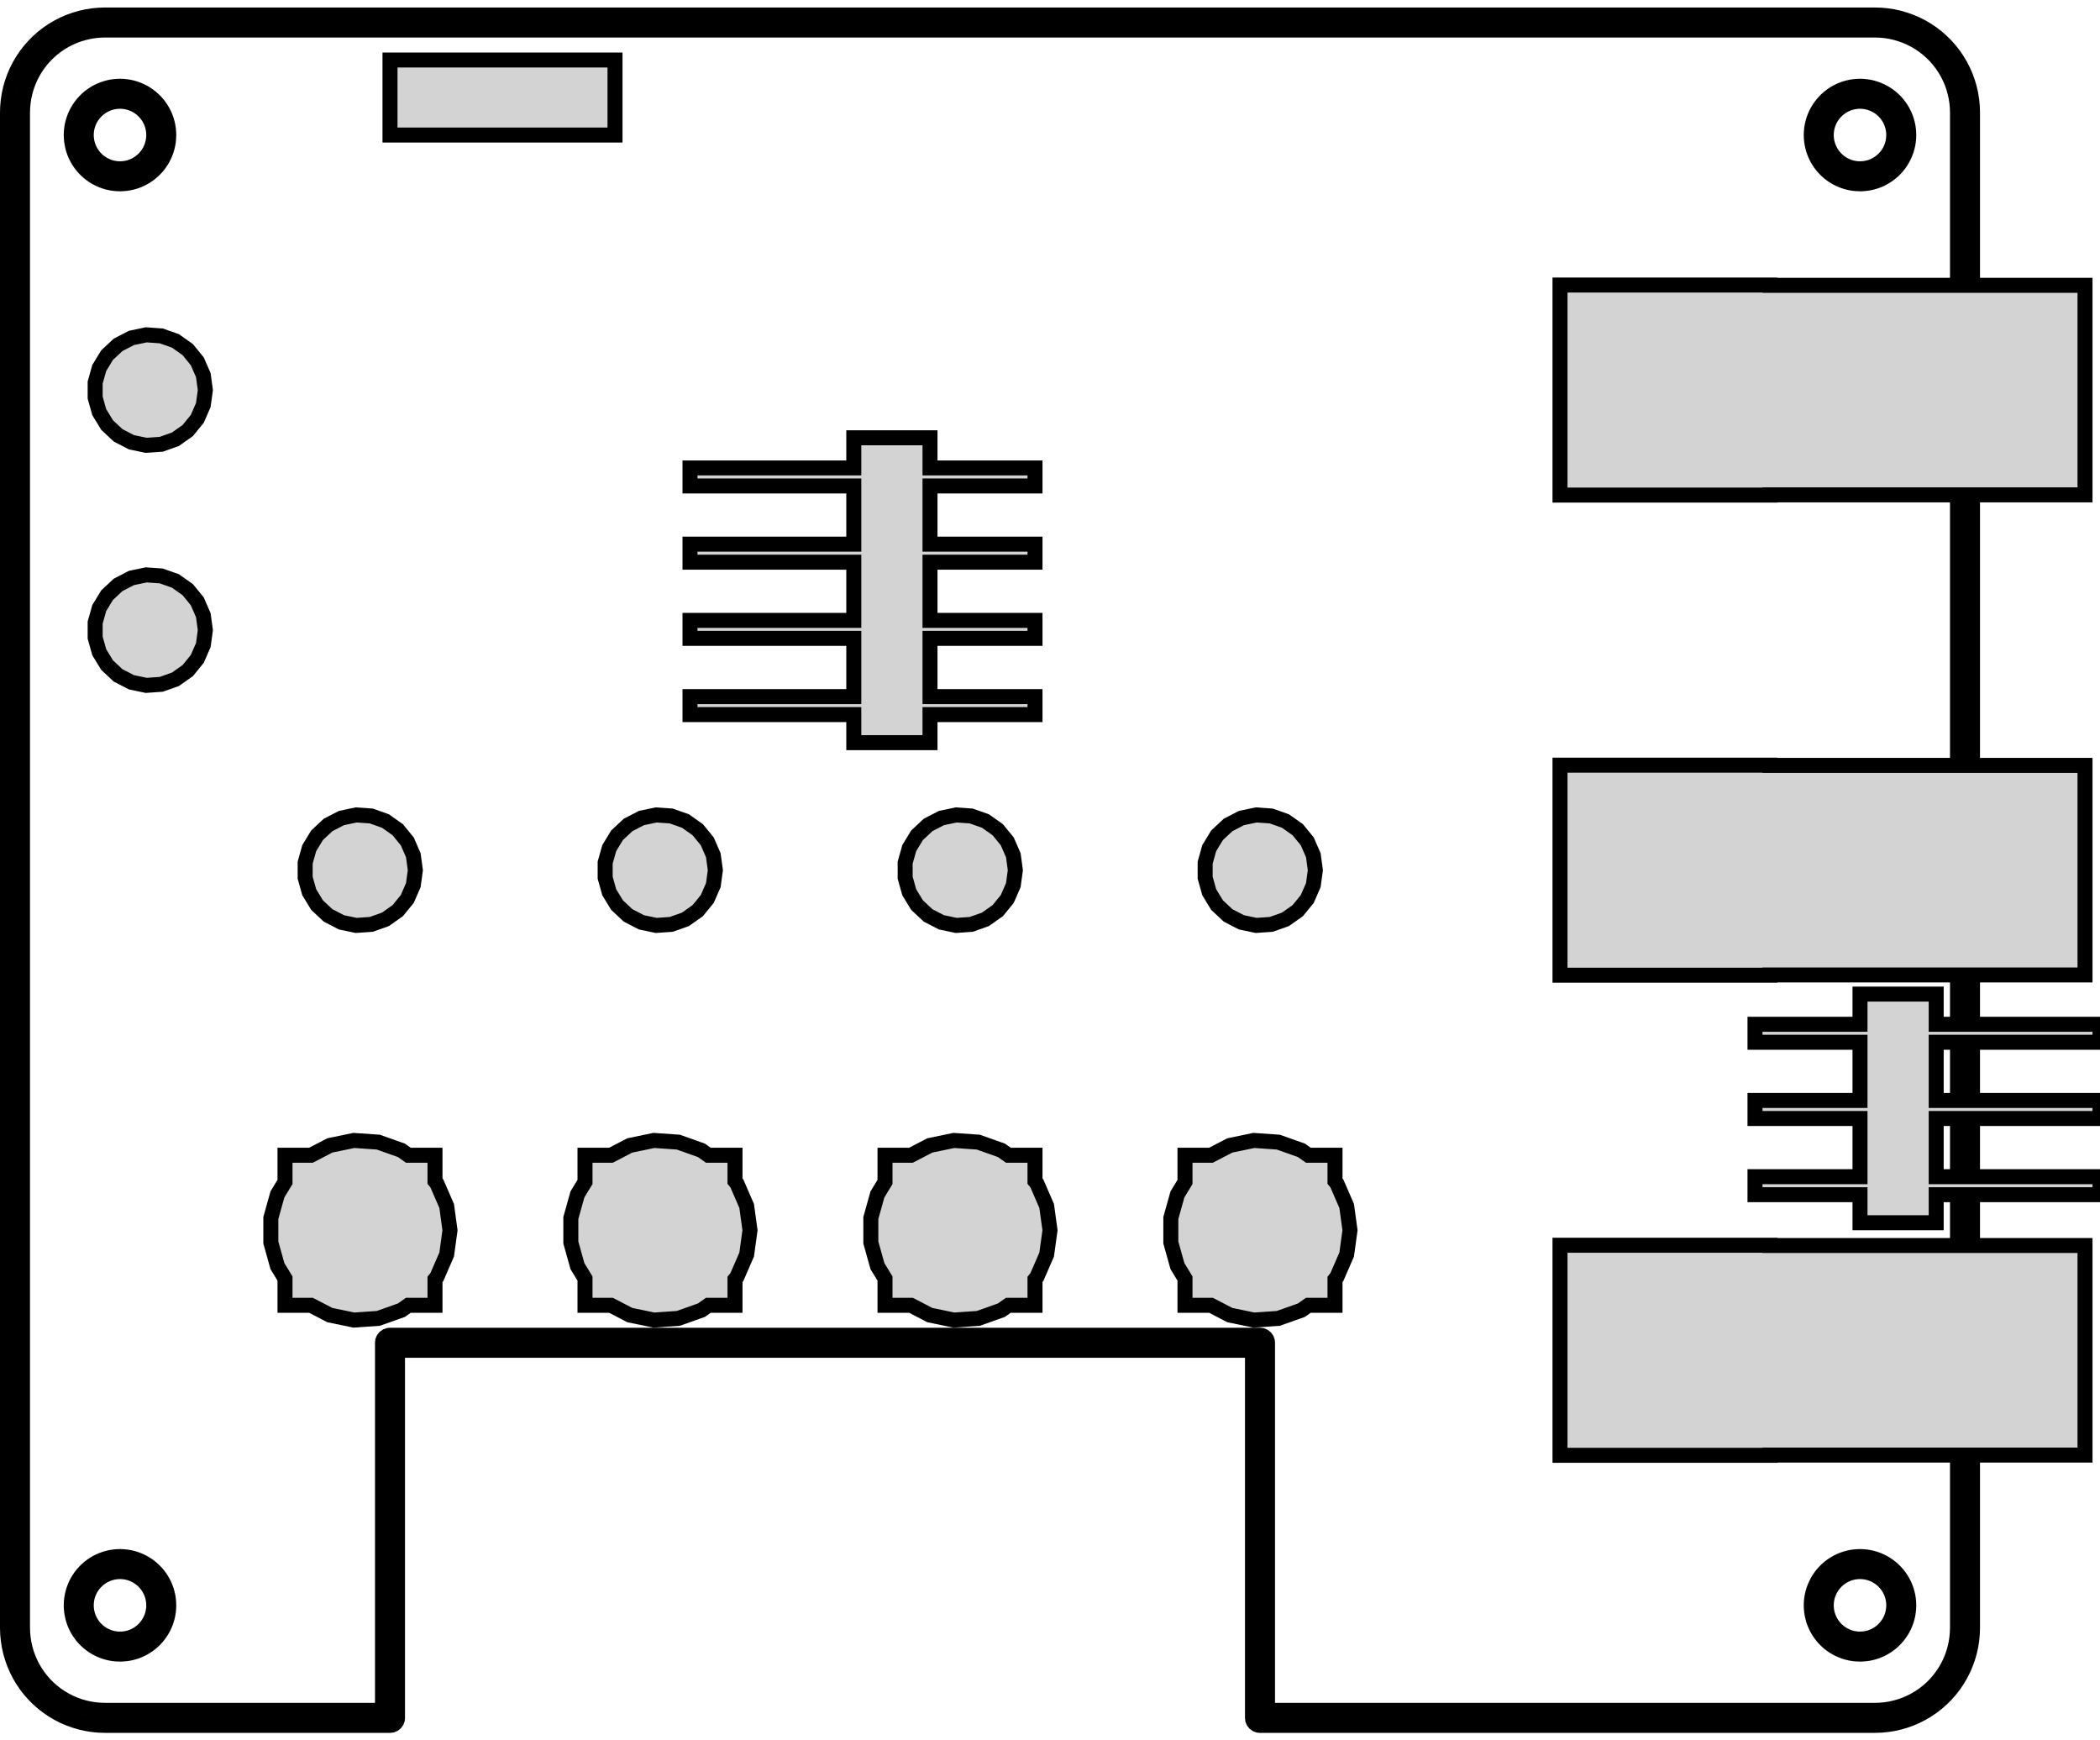 <?xml version="1.0" standalone="no"?>
<!DOCTYPE svg PUBLIC "-//W3C//DTD SVG 1.1//EN" "http://www.w3.org/Graphics/SVG/1.1/DTD/svg11.dtd">
<svg width="70" height="58" viewBox="-43 -29 70 58" xmlns="http://www.w3.org/2000/svg" version="1.1">
<title>OpenSCAD Model</title>
<path d="
M -29.933,28.491 L -29.87,28.464 L -29.817,28.421 L -29.778,28.365 L -29.755,28.301 L -29.75,28.25
 L -29.75,16 L -1.25,16 L -1.25,28.25 L -1.241,28.317 L -1.214,28.38 L -1.171,28.433
 L -1.115,28.472 L -1.051,28.495 L -1,28.5 L 19.508,28.5 L 19.712,28.493 L 19.915,28.473
 L 20.117,28.441 L 20.316,28.396 L 20.512,28.338 L 20.704,28.269 L 20.891,28.187 L 21.073,28.094
 L 21.248,27.99 L 21.417,27.875 L 21.578,27.749 L 21.73,27.614 L 21.874,27.469 L 22.009,27.316
 L 22.134,27.154 L 22.248,26.985 L 22.352,26.809 L 22.444,26.627 L 22.524,26.439 L 22.593,26.247
 L 22.65,26.051 L 22.694,25.851 L 22.725,25.649 L 22.744,25.446 L 22.75,25.25 L 22.75,19.492
 L 26.5,19.492 L 26.5,12.508 L 22.75,12.508 L 22.75,10.815 L 27,10.815 L 27,10.215
 L 22.75,10.215 L 22.75,8.275 L 27,8.275 L 27,7.675 L 22.75,7.675 L 22.75,5.735
 L 27,5.735 L 27,5.135 L 22.75,5.135 L 22.75,3.492 L 26.5,3.492 L 26.5,-3.492
 L 22.75,-3.492 L 22.75,-12.508 L 26.5,-12.508 L 26.5,-19.492 L 22.75,-19.492 L 22.75,-25.258
 L 22.743,-25.462 L 22.723,-25.665 L 22.691,-25.867 L 22.646,-26.066 L 22.588,-26.262 L 22.519,-26.454
 L 22.437,-26.641 L 22.344,-26.823 L 22.24,-26.998 L 22.125,-27.167 L 21.999,-27.328 L 21.864,-27.48
 L 21.719,-27.624 L 21.566,-27.759 L 21.404,-27.884 L 21.235,-27.998 L 21.059,-28.102 L 20.877,-28.194
 L 20.689,-28.274 L 20.497,-28.343 L 20.301,-28.4 L 20.101,-28.444 L 19.899,-28.475 L 19.696,-28.494
 L 19.5,-28.5 L -39.508,-28.5 L -39.712,-28.493 L -39.915,-28.473 L -40.117,-28.441 L -40.316,-28.396
 L -40.512,-28.338 L -40.704,-28.269 L -40.891,-28.187 L -41.072,-28.094 L -41.248,-27.99 L -41.417,-27.875
 L -41.578,-27.749 L -41.73,-27.614 L -41.874,-27.469 L -42.009,-27.316 L -42.134,-27.154 L -42.248,-26.985
 L -42.352,-26.809 L -42.444,-26.627 L -42.525,-26.439 L -42.593,-26.247 L -42.65,-26.051 L -42.694,-25.851
 L -42.725,-25.649 L -42.744,-25.446 L -42.75,-25.25 L -42.75,25.258 L -42.743,25.462 L -42.723,25.665
 L -42.691,25.867 L -42.646,26.066 L -42.588,26.262 L -42.519,26.454 L -42.437,26.641 L -42.344,26.823
 L -42.24,26.998 L -42.125,27.167 L -41.999,27.328 L -41.864,27.48 L -41.719,27.624 L -41.566,27.759
 L -41.404,27.884 L -41.235,27.998 L -41.059,28.102 L -40.877,28.194 L -40.689,28.274 L -40.497,28.343
 L -40.301,28.4 L -40.101,28.444 L -39.9,28.475 L -39.696,28.494 L -39.5,28.5 L -30,28.5
 z
M -39.496,28 L -39.673,27.994 L -39.845,27.978 L -40.015,27.951 L -40.184,27.913 L -40.35,27.865
 L -40.512,27.807 L -40.671,27.738 L -40.825,27.66 L -40.974,27.572 L -41.116,27.475 L -41.253,27.369
 L -41.383,27.255 L -41.505,27.133 L -41.619,27.003 L -41.725,26.866 L -41.822,26.724 L -41.91,26.575
 L -41.988,26.421 L -42.057,26.262 L -42.115,26.1 L -42.163,25.934 L -42.201,25.765 L -42.228,25.595
 L -42.244,25.423 L -42.25,25.246 L -42.25,-25.246 L -42.244,-25.423 L -42.228,-25.595 L -42.201,-25.765
 L -42.163,-25.934 L -42.115,-26.1 L -42.057,-26.262 L -41.988,-26.421 L -41.91,-26.575 L -41.822,-26.724
 L -41.725,-26.866 L -41.619,-27.003 L -41.505,-27.133 L -41.383,-27.255 L -41.253,-27.369 L -41.116,-27.475
 L -40.974,-27.572 L -40.825,-27.66 L -40.671,-27.738 L -40.512,-27.807 L -40.35,-27.865 L -40.184,-27.913
 L -40.015,-27.951 L -39.845,-27.978 L -39.673,-27.994 L -39.496,-28 L 19.496,-28 L 19.673,-27.994
 L 19.845,-27.978 L 20.015,-27.951 L 20.184,-27.913 L 20.35,-27.865 L 20.512,-27.807 L 20.671,-27.738
 L 20.825,-27.66 L 20.974,-27.572 L 21.116,-27.475 L 21.253,-27.369 L 21.383,-27.255 L 21.505,-27.133
 L 21.619,-27.003 L 21.725,-26.866 L 21.822,-26.724 L 21.91,-26.575 L 21.988,-26.421 L 22.057,-26.262
 L 22.115,-26.1 L 22.163,-25.934 L 22.201,-25.765 L 22.228,-25.595 L 22.244,-25.423 L 22.25,-25.246
 L 22.25,-19.492 L 16,-19.492 L 16,-19.5 L 9,-19.5 L 9,-12.5 L 16,-12.5
 L 16,-12.508 L 22.25,-12.508 L 22.25,-3.492 L 16,-3.492 L 16,-3.5 L 9,-3.5
 L 9,3.5 L 16,3.5 L 16,3.492 L 22.25,3.492 L 22.25,5.135 L 21.54,5.135
 L 21.54,4.13 L 19,4.13 L 19,5.135 L 15.5,5.135 L 15.5,5.735 L 19,5.735
 L 19,7.675 L 15.5,7.675 L 15.5,8.275 L 19,8.275 L 19,10.215 L 15.5,10.215
 L 15.5,10.815 L 19,10.815 L 19,11.75 L 21.54,11.75 L 21.54,10.815 L 22.25,10.815
 L 22.25,12.508 L 16,12.508 L 16,12.5 L 9,12.5 L 9,19.5 L 16,19.5
 L 16,19.492 L 22.25,19.492 L 22.25,25.246 L 22.244,25.423 L 22.228,25.595 L 22.201,25.765
 L 22.163,25.934 L 22.115,26.1 L 22.057,26.262 L 21.988,26.421 L 21.91,26.575 L 21.822,26.724
 L 21.725,26.866 L 21.619,27.003 L 21.505,27.133 L 21.383,27.255 L 21.253,27.369 L 21.116,27.475
 L 20.974,27.572 L 20.825,27.66 L 20.671,27.738 L 20.512,27.807 L 20.35,27.865 L 20.184,27.913
 L 20.015,27.951 L 19.845,27.978 L 19.673,27.994 L 19.496,28 L -0.75,28 L -0.75,15.75
 L -0.755,15.699 L -0.778,15.635 L -0.817,15.579 L -0.87,15.536 L -0.933,15.509 L -1,15.5
 L -30,15.5 L -30.051,15.505 L -30.115,15.528 L -30.171,15.567 L -30.214,15.62 L -30.241,15.683
 L -30.25,15.75 L -30.25,28 z
M -22.5,-27 L -30,-27 L -30,-24.5 L -22.5,-24.5 z
M -38.906,-22.878 L -38.804,-22.887 L -38.703,-22.902 L -38.603,-22.924 L -38.505,-22.952 L -38.409,-22.986
 L -38.315,-23.026 L -38.224,-23.072 L -38.136,-23.124 L -38.051,-23.181 L -37.97,-23.243 L -37.893,-23.31
 L -37.821,-23.382 L -37.753,-23.458 L -37.69,-23.538 L -37.632,-23.623 L -37.58,-23.71 L -37.533,-23.801
 L -37.492,-23.895 L -37.457,-23.99 L -37.428,-24.088 L -37.405,-24.188 L -37.389,-24.288 L -37.379,-24.39
 L -37.375,-24.492 L -37.378,-24.594 L -37.387,-24.696 L -37.402,-24.797 L -37.424,-24.896 L -37.452,-24.995
 L -37.486,-25.091 L -37.526,-25.185 L -37.572,-25.276 L -37.624,-25.364 L -37.681,-25.449 L -37.743,-25.53
 L -37.81,-25.607 L -37.882,-25.679 L -37.958,-25.747 L -38.038,-25.81 L -38.123,-25.868 L -38.21,-25.92
 L -38.301,-25.967 L -38.395,-26.008 L -38.49,-26.043 L -38.588,-26.072 L -38.688,-26.095 L -38.788,-26.111
 L -38.89,-26.121 L -38.992,-26.125 L -39.094,-26.122 L -39.196,-26.113 L -39.297,-26.098 L -39.396,-26.076
 L -39.495,-26.048 L -39.591,-26.014 L -39.685,-25.974 L -39.776,-25.928 L -39.864,-25.876 L -39.949,-25.819
 L -40.03,-25.757 L -40.107,-25.69 L -40.179,-25.618 L -40.247,-25.542 L -40.31,-25.461 L -40.368,-25.377
 L -40.42,-25.29 L -40.467,-25.199 L -40.508,-25.105 L -40.543,-25.01 L -40.572,-24.912 L -40.595,-24.812
 L -40.611,-24.712 L -40.621,-24.61 L -40.625,-24.508 L -40.622,-24.406 L -40.613,-24.304 L -40.597,-24.203
 L -40.576,-24.104 L -40.548,-24.005 L -40.514,-23.909 L -40.474,-23.815 L -40.428,-23.724 L -40.376,-23.636
 L -40.319,-23.551 L -40.257,-23.47 L -40.19,-23.393 L -40.118,-23.321 L -40.042,-23.253 L -39.961,-23.19
 L -39.877,-23.132 L -39.79,-23.08 L -39.699,-23.033 L -39.605,-22.992 L -39.51,-22.957 L -39.412,-22.928
 L -39.312,-22.905 L -39.212,-22.889 L -39.11,-22.879 L -38.992,-22.875 z
M -39.071,-23.377 L -39.141,-23.384 L -39.211,-23.395 L -39.28,-23.41 L -39.348,-23.43 L -39.414,-23.454
 L -39.479,-23.482 L -39.542,-23.514 L -39.603,-23.55 L -39.661,-23.59 L -39.717,-23.633 L -39.77,-23.68
 L -39.82,-23.73 L -39.867,-23.783 L -39.91,-23.839 L -39.95,-23.897 L -39.986,-23.958 L -40.018,-24.021
 L -40.046,-24.086 L -40.07,-24.152 L -40.09,-24.22 L -40.105,-24.289 L -40.116,-24.359 L -40.123,-24.429
 L -40.125,-24.5 L -40.123,-24.571 L -40.116,-24.641 L -40.105,-24.711 L -40.09,-24.78 L -40.07,-24.848
 L -40.046,-24.914 L -40.018,-24.979 L -39.986,-25.042 L -39.95,-25.103 L -39.91,-25.161 L -39.867,-25.217
 L -39.82,-25.27 L -39.77,-25.32 L -39.717,-25.367 L -39.661,-25.41 L -39.603,-25.45 L -39.542,-25.486
 L -39.479,-25.518 L -39.414,-25.546 L -39.348,-25.57 L -39.28,-25.59 L -39.211,-25.605 L -39.141,-25.616
 L -39.071,-25.623 L -39,-25.625 L -38.929,-25.623 L -38.859,-25.616 L -38.789,-25.605 L -38.72,-25.59
 L -38.653,-25.57 L -38.586,-25.546 L -38.521,-25.518 L -38.458,-25.486 L -38.397,-25.45 L -38.339,-25.41
 L -38.283,-25.367 L -38.23,-25.32 L -38.18,-25.27 L -38.133,-25.217 L -38.09,-25.161 L -38.05,-25.103
 L -38.014,-25.042 L -37.982,-24.979 L -37.954,-24.914 L -37.93,-24.848 L -37.91,-24.78 L -37.895,-24.711
 L -37.884,-24.641 L -37.877,-24.571 L -37.875,-24.5 L -37.877,-24.429 L -37.884,-24.359 L -37.895,-24.289
 L -37.91,-24.22 L -37.93,-24.152 L -37.954,-24.086 L -37.982,-24.021 L -38.014,-23.958 L -38.05,-23.897
 L -38.09,-23.839 L -38.133,-23.783 L -38.18,-23.73 L -38.23,-23.68 L -38.283,-23.633 L -38.339,-23.59
 L -38.397,-23.55 L -38.458,-23.514 L -38.521,-23.482 L -38.586,-23.454 L -38.652,-23.43 L -38.72,-23.41
 L -38.789,-23.395 L -38.859,-23.384 L -38.929,-23.377 L -39,-23.375 z
M 19.094,-22.878 L 19.196,-22.887 L 19.297,-22.902 L 19.396,-22.924 L 19.495,-22.952 L 19.591,-22.986
 L 19.685,-23.026 L 19.776,-23.072 L 19.864,-23.124 L 19.949,-23.181 L 20.03,-23.243 L 20.107,-23.31
 L 20.179,-23.382 L 20.247,-23.458 L 20.31,-23.538 L 20.368,-23.623 L 20.42,-23.71 L 20.467,-23.801
 L 20.508,-23.895 L 20.543,-23.99 L 20.572,-24.088 L 20.595,-24.188 L 20.611,-24.288 L 20.621,-24.39
 L 20.625,-24.492 L 20.622,-24.594 L 20.613,-24.696 L 20.598,-24.797 L 20.576,-24.896 L 20.548,-24.995
 L 20.514,-25.091 L 20.474,-25.185 L 20.428,-25.276 L 20.376,-25.364 L 20.319,-25.449 L 20.257,-25.53
 L 20.19,-25.607 L 20.118,-25.679 L 20.042,-25.747 L 19.961,-25.81 L 19.877,-25.868 L 19.79,-25.92
 L 19.699,-25.967 L 19.605,-26.008 L 19.51,-26.043 L 19.412,-26.072 L 19.312,-26.095 L 19.212,-26.111
 L 19.11,-26.121 L 19.008,-26.125 L 18.906,-26.122 L 18.804,-26.113 L 18.703,-26.098 L 18.604,-26.076
 L 18.505,-26.048 L 18.409,-26.014 L 18.315,-25.974 L 18.224,-25.928 L 18.136,-25.876 L 18.051,-25.819
 L 17.97,-25.757 L 17.893,-25.69 L 17.821,-25.618 L 17.753,-25.542 L 17.69,-25.461 L 17.632,-25.377
 L 17.58,-25.29 L 17.533,-25.199 L 17.492,-25.105 L 17.457,-25.01 L 17.428,-24.912 L 17.405,-24.812
 L 17.389,-24.712 L 17.379,-24.61 L 17.375,-24.508 L 17.378,-24.406 L 17.387,-24.304 L 17.402,-24.203
 L 17.424,-24.104 L 17.452,-24.005 L 17.486,-23.909 L 17.526,-23.815 L 17.572,-23.724 L 17.624,-23.636
 L 17.681,-23.551 L 17.743,-23.47 L 17.81,-23.393 L 17.882,-23.321 L 17.958,-23.253 L 18.038,-23.19
 L 18.123,-23.132 L 18.21,-23.08 L 18.301,-23.033 L 18.395,-22.992 L 18.49,-22.957 L 18.588,-22.928
 L 18.688,-22.905 L 18.788,-22.889 L 18.89,-22.879 L 19.008,-22.875 z
M 18.929,-23.377 L 18.859,-23.384 L 18.789,-23.395 L 18.72,-23.41 L 18.652,-23.43 L 18.586,-23.454
 L 18.521,-23.482 L 18.458,-23.514 L 18.397,-23.55 L 18.339,-23.59 L 18.283,-23.633 L 18.23,-23.68
 L 18.18,-23.73 L 18.133,-23.783 L 18.09,-23.839 L 18.05,-23.897 L 18.014,-23.958 L 17.982,-24.021
 L 17.954,-24.086 L 17.93,-24.152 L 17.91,-24.22 L 17.895,-24.289 L 17.884,-24.359 L 17.877,-24.429
 L 17.875,-24.5 L 17.877,-24.571 L 17.884,-24.641 L 17.895,-24.711 L 17.91,-24.78 L 17.93,-24.848
 L 17.954,-24.914 L 17.982,-24.979 L 18.014,-25.042 L 18.05,-25.103 L 18.09,-25.161 L 18.133,-25.217
 L 18.18,-25.27 L 18.23,-25.32 L 18.283,-25.367 L 18.339,-25.41 L 18.397,-25.45 L 18.458,-25.486
 L 18.521,-25.518 L 18.586,-25.546 L 18.652,-25.57 L 18.72,-25.59 L 18.789,-25.605 L 18.859,-25.616
 L 18.929,-25.623 L 19,-25.625 L 19.071,-25.623 L 19.141,-25.616 L 19.211,-25.605 L 19.28,-25.59
 L 19.348,-25.57 L 19.414,-25.546 L 19.479,-25.518 L 19.542,-25.486 L 19.603,-25.45 L 19.661,-25.41
 L 19.717,-25.367 L 19.77,-25.32 L 19.82,-25.27 L 19.867,-25.217 L 19.91,-25.161 L 19.95,-25.103
 L 19.986,-25.042 L 20.018,-24.979 L 20.046,-24.914 L 20.07,-24.848 L 20.09,-24.78 L 20.105,-24.711
 L 20.116,-24.641 L 20.123,-24.571 L 20.125,-24.5 L 20.123,-24.429 L 20.116,-24.359 L 20.105,-24.289
 L 20.09,-24.22 L 20.07,-24.152 L 20.046,-24.086 L 20.018,-24.021 L 19.986,-23.958 L 19.95,-23.897
 L 19.91,-23.839 L 19.867,-23.783 L 19.82,-23.73 L 19.77,-23.68 L 19.717,-23.633 L 19.661,-23.59
 L 19.603,-23.55 L 19.542,-23.514 L 19.479,-23.482 L 19.414,-23.454 L 19.348,-23.43 L 19.28,-23.41
 L 19.211,-23.395 L 19.141,-23.384 L 19.071,-23.377 L 19,-23.375 z
M -37.625,-14.194 L -37.151,-14.362 L -36.741,-14.652 L -36.424,-15.041 L -36.223,-15.502 L -36.155,-16
 L -36.223,-16.498 L -36.424,-16.959 L -36.741,-17.348 L -37.151,-17.638 L -37.625,-17.806 L -38.126,-17.841
 L -38.618,-17.738 L -39.064,-17.507 L -39.431,-17.164 L -39.692,-16.735 L -39.828,-16.251 L -39.828,-15.749
 L -39.692,-15.265 L -39.431,-14.836 L -39.064,-14.493 L -38.618,-14.261 L -38.126,-14.159 z
M -12,-5.185 L -8.5,-5.185 L -8.5,-5.785 L -12,-5.785 L -12,-7.725 L -8.5,-7.725
 L -8.5,-8.325 L -12,-8.325 L -12,-10.265 L -8.5,-10.265 L -8.5,-10.865 L -12,-10.865
 L -12,-12.805 L -8.5,-12.805 L -8.5,-13.405 L -12,-13.405 L -12,-14.41 L -14.54,-14.41
 L -14.54,-13.405 L -20,-13.405 L -20,-12.805 L -14.54,-12.805 L -14.54,-10.865 L -20,-10.865
 L -20,-10.265 L -14.54,-10.265 L -14.54,-8.325 L -20,-8.325 L -20,-7.725 L -14.54,-7.725
 L -14.54,-5.785 L -20,-5.785 L -20,-5.185 L -14.54,-5.185 L -14.54,-4.25 L -12,-4.25
 z
M -37.625,-6.194 L -37.151,-6.362 L -36.741,-6.652 L -36.424,-7.041 L -36.223,-7.502 L -36.155,-8
 L -36.223,-8.498 L -36.424,-8.959 L -36.741,-9.348 L -37.151,-9.638 L -37.625,-9.806 L -38.126,-9.841
 L -38.618,-9.738 L -39.064,-9.507 L -39.431,-9.164 L -39.692,-8.735 L -39.828,-8.251 L -39.828,-7.749
 L -39.692,-7.265 L -39.431,-6.836 L -39.064,-6.493 L -38.618,-6.262 L -38.126,-6.159 z
M -20.625,1.806 L -20.151,1.638 L -19.741,1.348 L -19.424,0.959 L -19.223,0.498 L -19.155,-0
 L -19.223,-0.498 L -19.424,-0.959 L -19.741,-1.348 L -20.151,-1.638 L -20.625,-1.806 L -21.126,-1.841
 L -21.618,-1.738 L -22.064,-1.507 L -22.431,-1.164 L -22.692,-0.735 L -22.828,-0.251 L -22.828,0.251
 L -22.692,0.735 L -22.431,1.164 L -22.064,1.507 L -21.618,1.738 L -21.126,1.841 z
M -10.625,1.806 L -10.151,1.638 L -9.741,1.348 L -9.424,0.959 L -9.223,0.498 L -9.155,-0
 L -9.223,-0.498 L -9.424,-0.959 L -9.741,-1.348 L -10.151,-1.638 L -10.625,-1.806 L -11.126,-1.841
 L -11.618,-1.738 L -12.064,-1.507 L -12.431,-1.164 L -12.692,-0.735 L -12.828,-0.251 L -12.828,0.251
 L -12.692,0.735 L -12.431,1.164 L -12.064,1.507 L -11.618,1.738 L -11.126,1.841 z
M -0.625,1.806 L -0.151,1.638 L 0.259,1.348 L 0.576,0.959 L 0.777,0.498 L 0.845,-0
 L 0.777,-0.498 L 0.576,-0.959 L 0.259,-1.348 L -0.151,-1.638 L -0.625,-1.806 L -1.126,-1.841
 L -1.618,-1.738 L -2.064,-1.507 L -2.431,-1.164 L -2.692,-0.735 L -2.828,-0.251 L -2.828,0.251
 L -2.692,0.735 L -2.431,1.164 L -2.064,1.507 L -1.618,1.738 L -1.126,1.841 z
M -30.625,1.806 L -30.151,1.638 L -29.741,1.348 L -29.424,0.959 L -29.223,0.498 L -29.155,-0
 L -29.223,-0.498 L -29.424,-0.959 L -29.741,-1.348 L -30.151,-1.638 L -30.625,-1.806 L -31.126,-1.841
 L -31.618,-1.738 L -32.064,-1.507 L -32.431,-1.164 L -32.692,-0.735 L -32.828,-0.251 L -32.828,0.251
 L -32.692,0.735 L -32.431,1.164 L -32.064,1.507 L -31.618,1.738 L -31.126,1.841 z
M -30.39,14.937 L -29.62,14.664 L -29.388,14.5 L -28.5,14.5 L -28.5,13.636 L -28.437,13.559
 L -28.111,12.809 L -28,12 L -28.111,11.191 L -28.437,10.441 L -28.5,10.364 L -28.5,9.5
 L -29.388,9.5 L -29.62,9.336 L -30.39,9.063 L -31.205,9.007 L -32.005,9.173 L -32.635,9.5
 L -33.5,9.5 L -33.5,10.391 L -33.752,10.805 L -33.972,11.591 L -33.972,12.409 L -33.752,13.195
 L -33.5,13.609 L -33.5,14.5 L -32.635,14.5 L -32.005,14.827 L -31.205,14.993 z
M -0.39,14.937 L 0.38,14.664 L 0.612,14.5 L 1.5,14.5 L 1.5,13.636 L 1.563,13.559
 L 1.889,12.809 L 2,12 L 1.889,11.191 L 1.563,10.441 L 1.5,10.364 L 1.5,9.5
 L 0.612,9.5 L 0.38,9.336 L -0.39,9.063 L -1.205,9.007 L -2.005,9.173 L -2.635,9.5
 L -3.5,9.5 L -3.5,10.391 L -3.752,10.805 L -3.972,11.591 L -3.972,12.409 L -3.752,13.195
 L -3.5,13.609 L -3.5,14.5 L -2.635,14.5 L -2.005,14.827 L -1.205,14.993 z
M -10.39,14.937 L -9.62,14.664 L -9.388,14.5 L -8.5,14.5 L -8.5,13.636 L -8.437,13.559
 L -8.111,12.809 L -8,12 L -8.111,11.191 L -8.437,10.441 L -8.5,10.364 L -8.5,9.5
 L -9.388,9.5 L -9.62,9.336 L -10.39,9.063 L -11.205,9.007 L -12.005,9.173 L -12.635,9.5
 L -13.5,9.5 L -13.5,10.391 L -13.752,10.805 L -13.972,11.591 L -13.972,12.409 L -13.752,13.195
 L -13.5,13.609 L -13.5,14.5 L -12.635,14.5 L -12.005,14.827 L -11.205,14.993 z
M -20.39,14.937 L -19.62,14.664 L -19.388,14.5 L -18.5,14.5 L -18.5,13.636 L -18.437,13.559
 L -18.111,12.809 L -18,12 L -18.111,11.191 L -18.437,10.441 L -18.5,10.364 L -18.5,9.5
 L -19.388,9.5 L -19.62,9.336 L -20.39,9.063 L -21.205,9.007 L -22.005,9.173 L -22.635,9.5
 L -23.5,9.5 L -23.5,10.391 L -23.752,10.805 L -23.972,11.591 L -23.972,12.409 L -23.752,13.195
 L -23.5,13.609 L -23.5,14.5 L -22.635,14.5 L -22.005,14.827 L -21.205,14.993 z
M 19.094,26.122 L 19.196,26.113 L 19.297,26.098 L 19.396,26.076 L 19.495,26.048 L 19.591,26.014
 L 19.685,25.974 L 19.776,25.928 L 19.864,25.876 L 19.949,25.819 L 20.03,25.757 L 20.107,25.69
 L 20.179,25.618 L 20.247,25.542 L 20.31,25.461 L 20.368,25.377 L 20.42,25.29 L 20.467,25.199
 L 20.508,25.105 L 20.543,25.01 L 20.572,24.912 L 20.595,24.812 L 20.611,24.712 L 20.621,24.61
 L 20.625,24.508 L 20.622,24.406 L 20.613,24.304 L 20.598,24.203 L 20.576,24.104 L 20.548,24.005
 L 20.514,23.909 L 20.474,23.815 L 20.428,23.724 L 20.376,23.636 L 20.319,23.551 L 20.257,23.47
 L 20.19,23.393 L 20.118,23.321 L 20.042,23.253 L 19.961,23.19 L 19.877,23.132 L 19.79,23.08
 L 19.699,23.033 L 19.605,22.992 L 19.51,22.957 L 19.412,22.928 L 19.312,22.905 L 19.212,22.889
 L 19.11,22.879 L 19.008,22.875 L 18.906,22.878 L 18.804,22.887 L 18.703,22.902 L 18.604,22.924
 L 18.505,22.952 L 18.409,22.986 L 18.315,23.026 L 18.224,23.072 L 18.136,23.124 L 18.051,23.181
 L 17.97,23.243 L 17.893,23.31 L 17.821,23.382 L 17.753,23.458 L 17.69,23.538 L 17.632,23.623
 L 17.58,23.71 L 17.533,23.801 L 17.492,23.895 L 17.457,23.99 L 17.428,24.088 L 17.405,24.188
 L 17.389,24.288 L 17.379,24.39 L 17.375,24.492 L 17.378,24.594 L 17.387,24.696 L 17.402,24.797
 L 17.424,24.896 L 17.452,24.995 L 17.486,25.091 L 17.526,25.185 L 17.572,25.276 L 17.624,25.364
 L 17.681,25.449 L 17.743,25.53 L 17.81,25.607 L 17.882,25.679 L 17.958,25.747 L 18.038,25.81
 L 18.123,25.868 L 18.21,25.92 L 18.301,25.967 L 18.395,26.008 L 18.49,26.043 L 18.588,26.072
 L 18.688,26.095 L 18.788,26.111 L 18.89,26.121 L 19.008,26.125 z
M 18.929,25.623 L 18.859,25.616 L 18.789,25.605 L 18.72,25.59 L 18.652,25.57 L 18.586,25.546
 L 18.521,25.518 L 18.458,25.486 L 18.397,25.45 L 18.339,25.41 L 18.283,25.367 L 18.23,25.32
 L 18.18,25.27 L 18.133,25.217 L 18.09,25.161 L 18.05,25.103 L 18.014,25.042 L 17.982,24.979
 L 17.954,24.914 L 17.93,24.848 L 17.91,24.78 L 17.895,24.711 L 17.884,24.641 L 17.877,24.571
 L 17.875,24.5 L 17.877,24.429 L 17.884,24.359 L 17.895,24.289 L 17.91,24.22 L 17.93,24.152
 L 17.954,24.086 L 17.982,24.021 L 18.014,23.958 L 18.05,23.897 L 18.09,23.839 L 18.133,23.783
 L 18.18,23.73 L 18.23,23.68 L 18.283,23.633 L 18.339,23.59 L 18.397,23.55 L 18.458,23.514
 L 18.521,23.482 L 18.586,23.454 L 18.652,23.43 L 18.72,23.41 L 18.789,23.395 L 18.859,23.384
 L 18.929,23.377 L 19,23.375 L 19.071,23.377 L 19.141,23.384 L 19.211,23.395 L 19.28,23.41
 L 19.348,23.43 L 19.414,23.454 L 19.479,23.482 L 19.542,23.514 L 19.603,23.55 L 19.661,23.59
 L 19.717,23.633 L 19.77,23.68 L 19.82,23.73 L 19.867,23.783 L 19.91,23.839 L 19.95,23.897
 L 19.986,23.958 L 20.018,24.021 L 20.046,24.086 L 20.07,24.152 L 20.09,24.22 L 20.105,24.289
 L 20.116,24.359 L 20.123,24.429 L 20.125,24.5 L 20.123,24.571 L 20.116,24.641 L 20.105,24.711
 L 20.09,24.78 L 20.07,24.848 L 20.046,24.914 L 20.018,24.979 L 19.986,25.042 L 19.95,25.103
 L 19.91,25.161 L 19.867,25.217 L 19.82,25.27 L 19.77,25.32 L 19.717,25.367 L 19.661,25.41
 L 19.603,25.45 L 19.542,25.486 L 19.479,25.518 L 19.414,25.546 L 19.348,25.57 L 19.28,25.59
 L 19.211,25.605 L 19.141,25.616 L 19.071,25.623 L 19,25.625 z
M -38.906,26.122 L -38.804,26.113 L -38.703,26.098 L -38.603,26.076 L -38.505,26.048 L -38.409,26.014
 L -38.315,25.974 L -38.224,25.928 L -38.136,25.876 L -38.051,25.819 L -37.97,25.757 L -37.893,25.69
 L -37.821,25.618 L -37.753,25.542 L -37.69,25.461 L -37.632,25.377 L -37.58,25.29 L -37.533,25.199
 L -37.492,25.105 L -37.457,25.01 L -37.428,24.912 L -37.405,24.812 L -37.389,24.712 L -37.379,24.61
 L -37.375,24.508 L -37.378,24.406 L -37.387,24.304 L -37.402,24.203 L -37.424,24.104 L -37.452,24.005
 L -37.486,23.909 L -37.526,23.815 L -37.572,23.724 L -37.624,23.636 L -37.681,23.551 L -37.743,23.47
 L -37.81,23.393 L -37.882,23.321 L -37.958,23.253 L -38.038,23.19 L -38.123,23.132 L -38.21,23.08
 L -38.301,23.033 L -38.395,22.992 L -38.49,22.957 L -38.588,22.928 L -38.688,22.905 L -38.788,22.889
 L -38.89,22.879 L -38.992,22.875 L -39.094,22.878 L -39.196,22.887 L -39.297,22.902 L -39.397,22.924
 L -39.495,22.952 L -39.591,22.986 L -39.685,23.026 L -39.776,23.072 L -39.864,23.124 L -39.949,23.181
 L -40.03,23.243 L -40.107,23.31 L -40.179,23.382 L -40.247,23.458 L -40.31,23.538 L -40.368,23.623
 L -40.42,23.71 L -40.467,23.801 L -40.508,23.895 L -40.543,23.99 L -40.572,24.088 L -40.595,24.188
 L -40.611,24.288 L -40.621,24.39 L -40.625,24.492 L -40.622,24.594 L -40.613,24.696 L -40.597,24.797
 L -40.576,24.896 L -40.548,24.995 L -40.514,25.091 L -40.474,25.185 L -40.428,25.276 L -40.376,25.364
 L -40.319,25.449 L -40.257,25.53 L -40.19,25.607 L -40.118,25.679 L -40.042,25.747 L -39.961,25.81
 L -39.877,25.868 L -39.79,25.92 L -39.699,25.967 L -39.605,26.008 L -39.51,26.043 L -39.412,26.072
 L -39.312,26.095 L -39.212,26.111 L -39.11,26.121 L -38.992,26.125 z
M -39.071,25.623 L -39.141,25.616 L -39.211,25.605 L -39.28,25.59 L -39.348,25.57 L -39.414,25.546
 L -39.479,25.518 L -39.542,25.486 L -39.603,25.45 L -39.661,25.41 L -39.717,25.367 L -39.77,25.32
 L -39.82,25.27 L -39.867,25.217 L -39.91,25.161 L -39.95,25.103 L -39.986,25.042 L -40.018,24.979
 L -40.046,24.914 L -40.07,24.848 L -40.09,24.78 L -40.105,24.711 L -40.116,24.641 L -40.123,24.571
 L -40.125,24.5 L -40.123,24.429 L -40.116,24.359 L -40.105,24.289 L -40.09,24.22 L -40.07,24.152
 L -40.046,24.086 L -40.018,24.021 L -39.986,23.958 L -39.95,23.897 L -39.91,23.839 L -39.867,23.783
 L -39.82,23.73 L -39.77,23.68 L -39.717,23.633 L -39.661,23.59 L -39.603,23.55 L -39.542,23.514
 L -39.479,23.482 L -39.414,23.454 L -39.348,23.43 L -39.28,23.41 L -39.211,23.395 L -39.141,23.384
 L -39.071,23.377 L -39,23.375 L -38.929,23.377 L -38.859,23.384 L -38.789,23.395 L -38.72,23.41
 L -38.652,23.43 L -38.586,23.454 L -38.521,23.482 L -38.458,23.514 L -38.397,23.55 L -38.339,23.59
 L -38.283,23.633 L -38.23,23.68 L -38.18,23.73 L -38.133,23.783 L -38.09,23.839 L -38.05,23.897
 L -38.014,23.958 L -37.982,24.021 L -37.954,24.086 L -37.93,24.152 L -37.91,24.22 L -37.895,24.289
 L -37.884,24.359 L -37.877,24.429 L -37.875,24.5 L -37.877,24.571 L -37.884,24.641 L -37.895,24.711
 L -37.91,24.78 L -37.93,24.848 L -37.954,24.914 L -37.982,24.979 L -38.014,25.042 L -38.05,25.103
 L -38.09,25.161 L -38.133,25.217 L -38.18,25.27 L -38.23,25.32 L -38.283,25.367 L -38.339,25.41
 L -38.397,25.45 L -38.458,25.486 L -38.521,25.518 L -38.586,25.546 L -38.653,25.57 L -38.72,25.59
 L -38.789,25.605 L -38.859,25.616 L -38.929,25.623 L -39,25.625 z
M 22.25,7.675 L 21.54,7.675 L 21.54,5.735 L 22.25,5.735 z
M 22.25,10.215 L 21.54,10.215 L 21.54,8.275 L 22.25,8.275 z
" stroke="black" fill="lightgray" stroke-width="0.5"/></svg>

